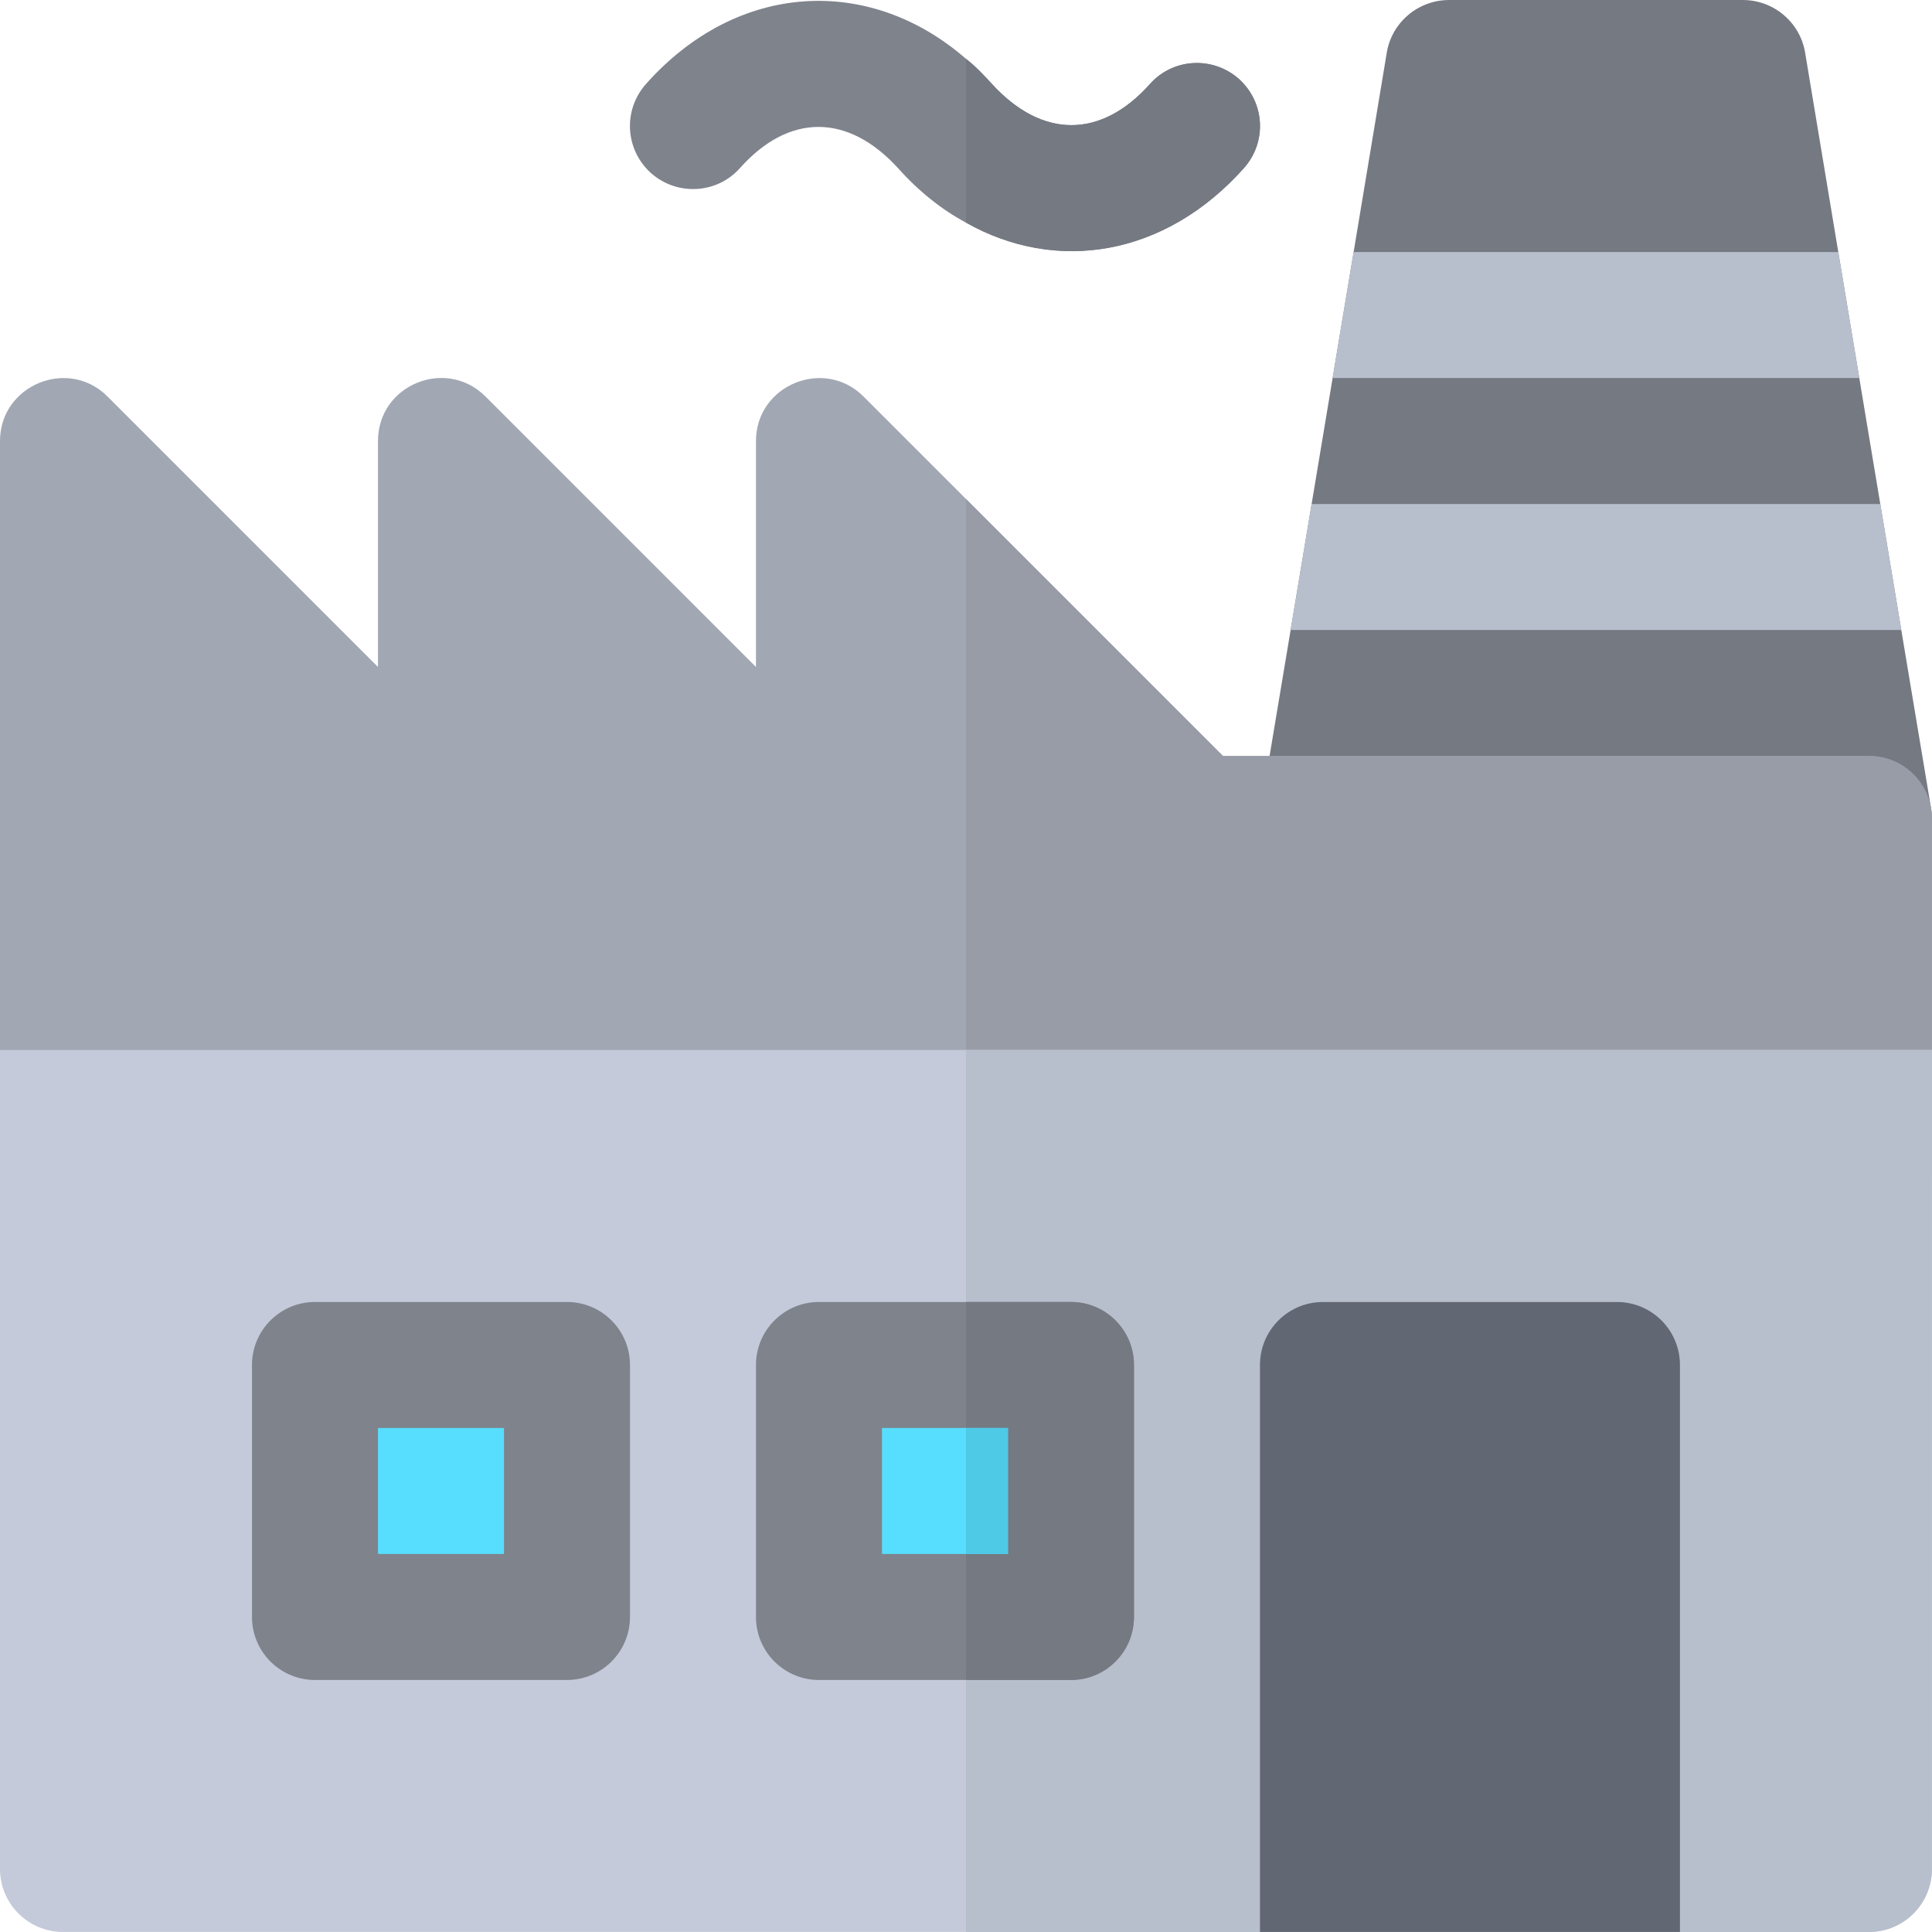 <?xml version="1.0" encoding="iso-8859-1"?>
<!-- Generator: Adobe Illustrator 19.0.0, SVG Export Plug-In . SVG Version: 6.00 Build 0)  -->
<svg version="1.1" id="Layer_1" xmlns="http://www.w3.org/2000/svg" xmlns:xlink="http://www.w3.org/1999/xlink" x="0px" y="0px"
	 viewBox="0 0 512 512" style="enable-background:new 0 0 512 512;" xml:space="preserve">
<path style="fill:#757982;" d="M498.071,233.517H347.815c-9.017-1.558-15.248-10.128-13.69-19.255l7.902-47.303l16.695-100.171
	l8.793-52.868c1.336-8.014,8.348-13.913,16.473-13.913h77.91c8.125,0,15.137,5.899,16.473,13.913l8.793,52.868l16.695,100.171
	l7.902,47.303C513.319,223.389,507.087,231.959,498.071,233.517z"/>
<g>
	<polygon style="fill:#B8BFCC;" points="503.858,166.959 342.027,166.959 347.592,133.569 498.293,133.569 	"/>
	<polygon style="fill:#B8BFCC;" points="492.728,100.179 353.157,100.179 358.722,66.789 487.163,66.789 	"/>
</g>
<path style="fill:#A1A7B3;" d="M495.288,200.35H324.108l-68.116-68.116l-27.156-27.156c-10.463-10.462-28.494-3.005-28.494,11.798
	v59.88l-71.677-71.678c-10.463-10.462-28.494-3.116-28.494,11.798v59.88l-71.677-71.678C18.031,94.614,0,102.071,0,116.874V311.65
	h255.992h255.992v-94.606C511.983,207.807,504.527,200.35,495.288,200.35z"/>
<path style="fill:#979CA7;" d="M495.288,200.35H324.108l-68.116-68.116v179.418h255.992v-94.606
	C511.983,207.807,504.527,200.35,495.288,200.35z"/>
<path style="fill:#C4CAD9;" d="M0,278.26v217.036c0,9.222,7.478,16.695,16.695,16.695h478.593c9.217,0,16.695-7.473,16.695-16.695
	V278.26H0L0,278.26z"/>
<path style="fill:#B8BFCC;" d="M255.992,511.991h239.297c9.217,0,16.695-7.473,16.695-16.695V278.26H255.992V511.991z"/>
<path style="fill:#7F838C;" d="M329.673,44.528c-21.036,23.596-49.863,27.936-73.681,14.469c-6.457-3.45-12.577-8.348-18.031-14.469
	c-13.246-14.469-28.827-14.58-41.849,0c-6.12,6.901-16.695,7.457-23.596,1.336c-6.901-6.233-7.456-16.695-1.336-23.596
	c24.376-27.38,59.435-28.827,84.811-6.678c2.449,1.892,4.674,4.229,6.901,6.678c13.246,14.469,28.827,14.58,41.849,0
	c6.12-6.901,16.695-7.457,23.596-1.336C335.238,27.166,335.793,37.628,329.673,44.528z"/>
<path style="fill:#626873;" d="M445.203,511.991H333.902V361.736c0-9.22,7.475-16.695,16.695-16.695h77.911
	c9.22,0,16.695,7.475,16.695,16.695V511.991z"/>
<path style="fill:#7F838C;" d="M150.256,445.211h-66.78c-9.217,0-16.695-7.473-16.695-16.695v-66.78
	c0-9.222,7.478-16.695,16.695-16.695h66.78c9.217,0,16.695,7.473,16.695,16.695v66.78
	C166.951,437.738,159.473,445.211,150.256,445.211z"/>
<path style="fill:#57DEFF;" d="M100.171,411.821h33.39v-33.39h-33.39V411.821z"/>
<path style="fill:#7F838C;" d="M283.817,445.211h-66.78c-9.217,0-16.695-7.473-16.695-16.695v-66.78
	c0-9.222,7.478-16.695,16.695-16.695h66.78c9.217,0,16.695,7.473,16.695,16.695v66.78
	C300.512,437.738,293.034,445.211,283.817,445.211z"/>
<path style="fill:#757982;" d="M283.817,345.04h-27.825v100.171h27.825c9.217,0,16.695-7.473,16.695-16.695v-66.78
	C300.512,352.513,293.034,345.04,283.817,345.04z"/>
<path style="fill:#57DEFF;" d="M233.732,411.821h33.39v-33.39h-33.39V411.821z"/>
<rect x="255.992" y="378.434" style="fill:#4EC9E6;" width="11.13" height="33.39"/>
<path style="fill:#757982;" d="M329.673,44.528c-21.036,23.596-49.863,27.936-73.681,14.469V15.59
	c2.449,1.892,4.674,4.229,6.901,6.678c13.246,14.469,28.827,14.58,41.849,0c6.12-6.901,16.695-7.457,23.596-1.336
	C335.238,27.166,335.793,37.628,329.673,44.528z"/>
<g>
</g>
<g>
</g>
<g>
</g>
<g>
</g>
<g>
</g>
<g>
</g>
<g>
</g>
<g>
</g>
<g>
</g>
<g>
</g>
<g>
</g>
<g>
</g>
<g>
</g>
<g>
</g>
<g>
</g>
</svg>
